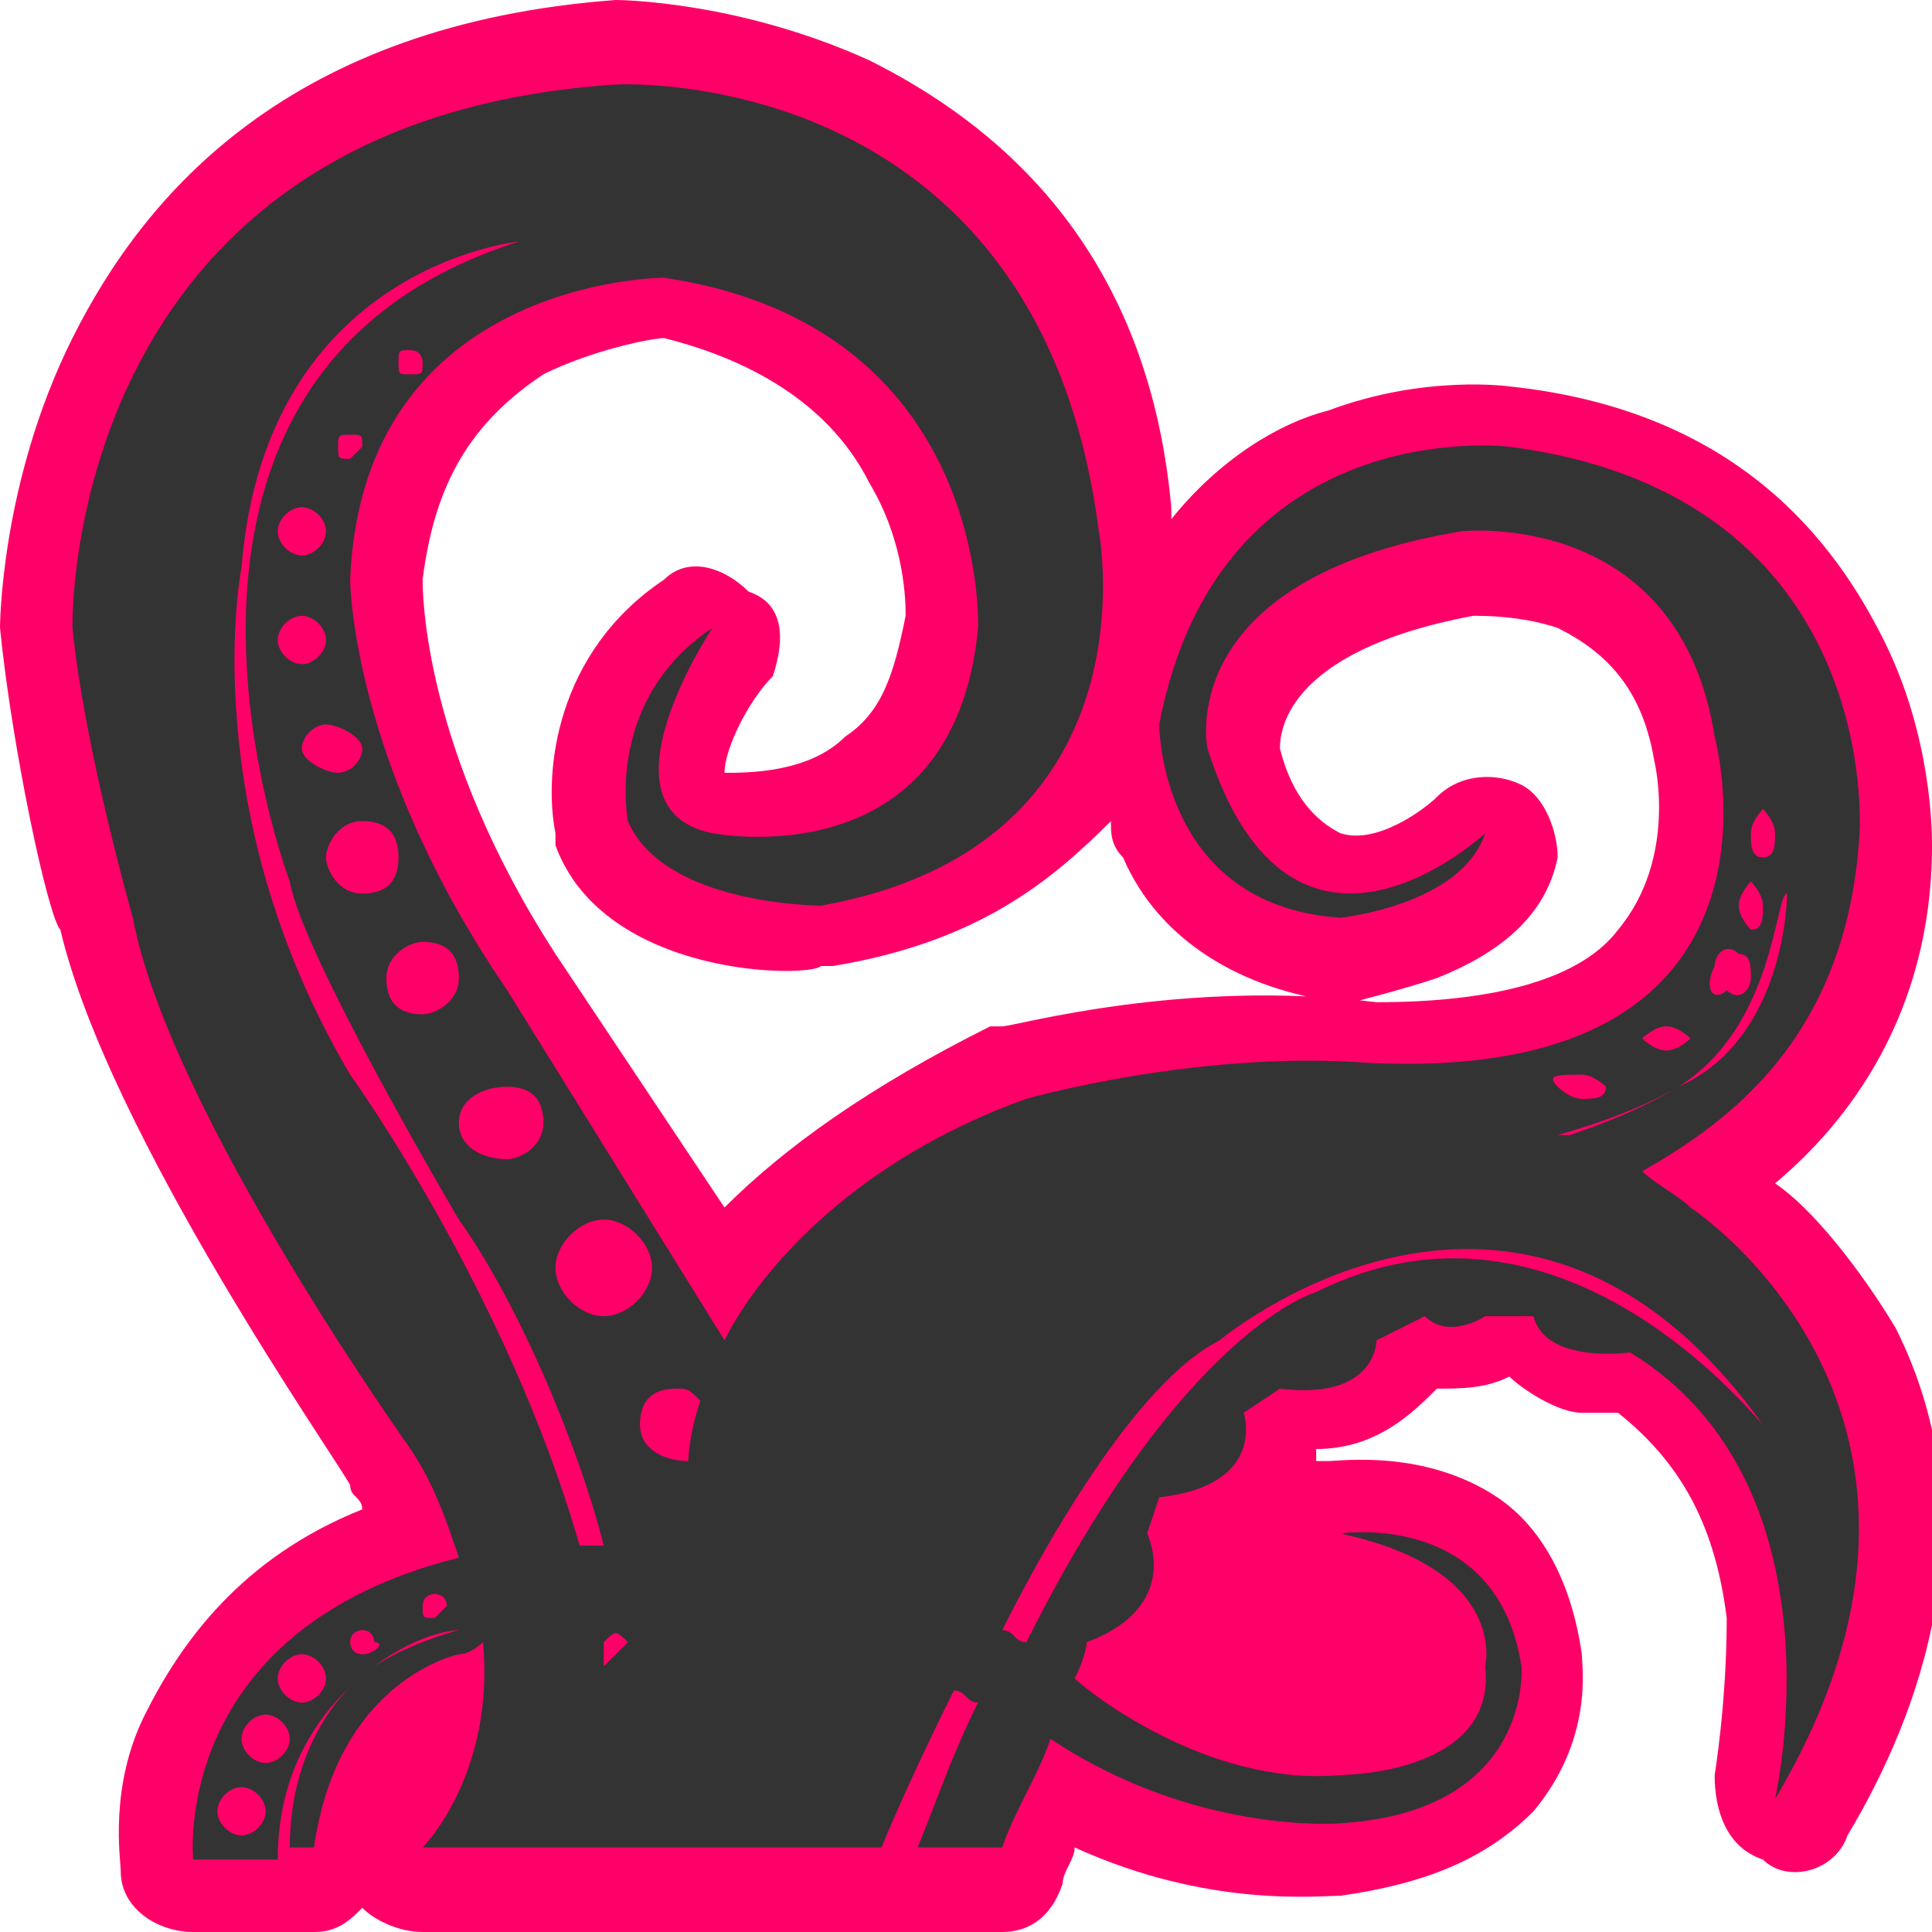 <?xml version="1.0" encoding="utf-8"?>
<!-- Generator: Adobe Illustrator 24.0.3, SVG Export Plug-In . SVG Version: 6.00 Build 0)  -->
<svg version="1.1" id="Capa_1" xmlns="http://www.w3.org/2000/svg" xmlns:xlink="http://www.w3.org/1999/xlink" x="0px" y="0px"
	 viewBox="0 0 16 16" style="enable-background:new 0 0 16 16;" xml:space="preserve">
<style type="text/css">
	.st0{fill:#FF0068;}
	.st1{fill:#333333;}
</style>
<g>
	<path class="st0" d="M8.3,16H7.6c0,0-0.1,0-0.1,0c0,0-0.1,0-0.1,0H3.5c-0.2,0-0.4-0.1-0.5-0.2C2.9,15.9,2.8,16,2.6,16H2.4
		c0,0,0,0,0,0c0,0,0,0,0,0H1.6c-0.3,0-0.6-0.2-0.6-0.5c0-0.1-0.1-0.7,0.2-1.3C1.5,13.6,2,12.9,3,12.5c0-0.1-0.1-0.1-0.1-0.2
		c-0.1-0.2-2-2.9-2.4-4.6C0.4,7.6,0.1,6.2,0,5.2c0,0,0,0,0,0c0,0,0-1.2,0.6-2.4C1.2,1.6,2.4,0.2,5.1,0c0,0,0,0,0,0c0,0,1,0,2.1,0.5
		C8.2,1,9.5,2,9.7,4.2c0,0,0,0.1,0,0.1c0.4-0.5,0.9-0.8,1.3-0.9c0.8-0.3,1.5-0.2,1.5-0.2c0,0,0,0,0,0c1.9,0.2,2.7,1.3,3.1,2.1
		C16,6.1,16,6.9,16,7c0,1.4-0.7,2.3-1.3,2.8c0.3,0.2,0.7,0.7,1,1.2c0.8,1.6,0.2,3.2-0.4,4.2c-0.1,0.3-0.5,0.4-0.7,0.2
		c-0.3-0.1-0.4-0.4-0.4-0.7c0,0,0.1-0.6,0.1-1.3c-0.1-0.8-0.4-1.3-0.9-1.7c-0.1,0-0.2,0-0.3,0c-0.2,0-0.5-0.2-0.6-0.3
		c-0.2,0.1-0.4,0.1-0.6,0.1c-0.2,0.2-0.5,0.5-1,0.5c0,0,0,0.1,0,0.1c0,0,0,0,0.1,0c0.1,0,0.8-0.1,1.4,0.3c0.3,0.2,0.6,0.6,0.7,1.3
		c0,0,0,0,0,0c0,0.1,0.1,0.7-0.4,1.3c-0.4,0.4-0.9,0.6-1.6,0.7c-0.2,0-1.1,0.1-2.2-0.4c0,0.1-0.1,0.2-0.1,0.3
		C8.7,15.9,8.5,16,8.3,16z M3.5,4.8c0,0.1,0,1.4,1.1,3.1c0,0,0,0,0,0L6,10C6.5,9.5,7.2,9,8.2,8.5c0,0,0,0,0.1,0
		c0.1,0,1.5-0.4,3.1-0.2c0,0,0,0,0,0c1,0,1.7-0.2,2-0.6c0.5-0.6,0.3-1.4,0.3-1.4c0,0,0,0,0,0c-0.1-0.6-0.4-0.9-0.8-1.1
		c-0.3-0.1-0.6-0.1-0.7-0.1c-1.6,0.3-1.6,1-1.6,1.1c0.1,0.4,0.3,0.6,0.5,0.7c0.3,0.1,0.7-0.2,0.8-0.3c0.2-0.2,0.5-0.2,0.7-0.1
		c0.2,0.1,0.3,0.4,0.3,0.6c-0.1,0.5-0.5,0.8-1,1c-0.3,0.1-0.7,0.2-0.7,0.2c0,0-0.1,0-0.1,0c-0.8-0.1-1.5-0.5-1.8-1.2
		C9.2,7,9.2,6.9,9.2,6.8C8.7,7.3,8.1,7.8,6.9,8c0,0-0.1,0-0.1,0C6.7,8.1,5,8.1,4.6,7c0,0,0-0.1,0-0.1C4.5,6.4,4.6,5.4,5.5,4.8
		c0.2-0.2,0.5-0.1,0.7,0.1C6.5,5,6.5,5.3,6.4,5.6C6.2,5.8,6,6.2,6,6.4c0.2,0,0.7,0,1-0.3c0.3-0.2,0.4-0.5,0.5-1c0-0.1,0-0.6-0.3-1.1
		C6.9,3.4,6.3,3,5.5,2.8c-0.1,0-0.6,0.1-1,0.3C3.9,3.5,3.6,4,3.5,4.8z"/>
	<path class="st1" d="M14,10c-0.1-0.1-0.3-0.2-0.4-0.3c0.7-0.4,1.7-1.1,1.8-2.8c0,0,0.2-2.8-2.9-3.2c0,0-2.4-0.3-2.9,2.3
		c0,0,0,1.5,1.5,1.6c0,0,1-0.1,1.2-0.7c0,0-1.6,1.5-2.3-0.7c0,0-0.3-1.4,2.1-1.8c0,0,1.8-0.2,2.1,1.7c0,0,0.8,2.9-2.9,2.7
		c0,0,0,0,0,0C9.9,8.7,8.5,9.1,8.5,9.1C7.1,9.6,6.3,10.5,6,11.1l0,0L4.2,8.2C2.9,6.3,2.9,4.8,2.9,4.8c0.1-2.5,2.6-2.5,2.6-2.5
		c2.7,0.4,2.6,2.9,2.6,2.9C7.9,7.3,5.9,6.9,5.9,6.9c-1-0.2,0-1.7,0-1.7C5,5.8,5.2,6.8,5.2,6.8c0.3,0.7,1.6,0.7,1.6,0.7
		c2.8-0.5,2.3-3.1,2.3-3.1c-0.5-3.9-4-3.7-4-3.7C0.5,1,0.6,5.2,0.6,5.2c0.1,1,0.5,2.4,0.5,2.4C1.4,9.2,3.4,12,3.4,12
		c0.2,0.3,0.3,0.6,0.4,0.9c0,0,0,0,0,0c-2.4,0.6-2.2,2.5-2.2,2.5h0.7c0,0,0,0,0,0c0-0.8,0.4-1.3,0.8-1.6c0.4-0.3,0.7-0.3,0.7-0.3
		c0,0,0,0,0,0c0,0,0,0,0,0c0,0-0.4,0.1-0.7,0.3c-0.3,0.2-0.7,0.7-0.7,1.5h0.2c0.2-1.4,1.2-1.6,1.2-1.6c0.1,0,0.2-0.1,0.2-0.1
		c0.1,1.1-0.5,1.7-0.5,1.7h3.8c0,0,0.2-0.5,0.6-1.3c0.1,0,0.1,0.1,0.2,0.1c-0.2,0.4-0.3,0.7-0.5,1.2h0.7c0.1-0.3,0.3-0.6,0.4-0.9
		c0,0,0,0,0,0c1.2,0.8,2.4,0.7,2.4,0.7c1.6-0.1,1.5-1.3,1.5-1.3c-0.2-1.3-1.5-1.1-1.5-1.1c1.4,0.3,1.2,1.1,1.2,1.1
		c0.1,0.9-1.2,0.9-1.2,0.9C10,14.8,9,14,8.9,13.9C9,13.7,9,13.6,9,13.6c0.8-0.3,0.5-0.9,0.5-0.9l0.1-0.3c0.9-0.1,0.7-0.7,0.7-0.7
		l0.3-0.2c0.8,0.1,0.8-0.4,0.8-0.4l0.4-0.2c0.2,0.2,0.5,0,0.5,0h0.4c0.1,0.4,0.8,0.3,0.8,0.3c1.8,1.1,1.2,3.7,1.2,3.7
		C16.6,11.7,14,10,14,10z M2,15.2c-0.1,0-0.2-0.1-0.2-0.2s0.1-0.2,0.2-0.2s0.2,0.1,0.2,0.2S2.1,15.2,2,15.2z M2.2,14.6
		c-0.1,0-0.2-0.1-0.2-0.2s0.1-0.2,0.2-0.2c0.1,0,0.2,0.1,0.2,0.2S2.3,14.6,2.2,14.6z M2.5,14.1c-0.1,0-0.2-0.1-0.2-0.2
		s0.1-0.2,0.2-0.2s0.2,0.1,0.2,0.2S2.6,14.1,2.5,14.1z M3,13.7c-0.1,0-0.1-0.1-0.1-0.1c0-0.1,0.1-0.1,0.1-0.1c0.1,0,0.1,0.1,0.1,0.1
		C3.2,13.6,3.1,13.7,3,13.7z M3.6,13.4c-0.1,0-0.1,0-0.1-0.1c0-0.1,0.1-0.1,0.1-0.1s0.1,0,0.1,0.1C3.7,13.3,3.6,13.4,3.6,13.4z
		 M4.2,9c0.2,0,0.3,0.1,0.3,0.3c0,0.2-0.2,0.3-0.3,0.3C4,9.6,3.8,9.5,3.8,9.3C3.8,9.1,4,9,4.2,9z M3.8,8.1c0,0.2-0.2,0.3-0.3,0.3
		c-0.2,0-0.3-0.1-0.3-0.3c0-0.2,0.2-0.3,0.3-0.3C3.7,7.8,3.8,7.9,3.8,8.1z M3.3,7.1c0,0.2-0.1,0.3-0.3,0.3S2.7,7.2,2.7,7.1
		S2.8,6.8,3,6.8S3.3,6.9,3.3,7.1z M3,6.2c0,0.1-0.1,0.2-0.2,0.2S2.5,6.3,2.5,6.2C2.5,6.1,2.6,6,2.7,6S3,6.1,3,6.2z M2.5,5.1
		c0.1,0,0.2,0.1,0.2,0.2c0,0.1-0.1,0.2-0.2,0.2c-0.1,0-0.2-0.1-0.2-0.2C2.3,5.2,2.4,5.1,2.5,5.1z M2.3,4.4c0-0.1,0.1-0.2,0.2-0.2
		s0.2,0.1,0.2,0.2c0,0.1-0.1,0.2-0.2,0.2S2.3,4.5,2.3,4.4z M2.9,3.8c-0.1,0-0.1,0-0.1-0.1c0-0.1,0-0.1,0.1-0.1c0.1,0,0.1,0,0.1,0.1
		C3,3.7,2.9,3.8,2.9,3.8z M3.4,3.1c-0.1,0-0.1,0-0.1-0.1c0-0.1,0-0.1,0.1-0.1S3.5,3,3.5,3C3.5,3.1,3.5,3.1,3.4,3.1z M2.9,8.9
		C1.6,6.7,2,4.7,2,4.7C2.2,2.2,4.3,2,4.3,2C0.8,3.1,2.4,7.3,2.4,7.3c0.1,0.6,1.4,2.8,1.4,2.8C4.3,10.8,4.8,12,5,12.8
		c-0.1,0-0.1,0-0.2,0C4.2,10.7,2.9,8.9,2.9,8.9z M5.2,13.6L5,13.8c0-0.1,0-0.1,0-0.2C5.1,13.5,5.1,13.5,5.2,13.6
		C5.2,13.6,5.2,13.6,5.2,13.6z M5,10.9c-0.2,0-0.4-0.2-0.4-0.4c0-0.2,0.2-0.4,0.4-0.4c0.2,0,0.4,0.2,0.4,0.4
		C5.4,10.7,5.2,10.9,5,10.9z M5.7,12.1C5.7,12.2,5.7,12.2,5.7,12.1C5.6,12.2,5.6,12.2,5.7,12.1c-0.2,0-0.4-0.1-0.4-0.3
		s0.1-0.3,0.3-0.3c0.1,0,0.1,0,0.2,0.1C5.7,11.9,5.7,12.1,5.7,12.1z M14.8,7.4c0,0,0,1.2-0.9,1.6c0,0-0.3,0.2-0.9,0.4
		c0,0-0.1,0-0.1,0c0.7-0.2,1-0.4,1-0.4l0,0C14.7,8.5,14.7,7.4,14.8,7.4L14.8,7.4z M14.6,6.7c0,0,0.1,0.1,0.1,0.2s0,0.2-0.1,0.2
		s-0.1-0.1-0.1-0.2S14.6,6.7,14.6,6.7z M14.5,7.3c0,0,0.1,0.1,0.1,0.2s0,0.2-0.1,0.2c0,0-0.1-0.1-0.1-0.2S14.5,7.3,14.5,7.3z
		 M14.2,8c0-0.1,0.1-0.2,0.2-0.1c0.1,0,0.1,0.1,0.1,0.2c0,0.1-0.1,0.2-0.2,0.1C14.2,8.3,14.1,8.2,14.2,8z M13.8,8.5
		c0.1,0,0.2,0.1,0.2,0.1s-0.1,0.1-0.2,0.1c-0.1,0-0.2-0.1-0.2-0.1S13.7,8.5,13.8,8.5z M13.1,8.9c0.1,0,0.2,0.1,0.2,0.1
		c0,0.1-0.1,0.1-0.2,0.1c-0.1,0-0.2-0.1-0.2-0.1C12.8,8.9,12.9,8.9,13.1,8.9z M12.5,9.1c-0.1,0-0.2-0.1-0.3-0.1
		C12.3,9.1,12.5,9.1,12.5,9.1z M10.9,10.7c0,0-1.1,0.3-2.4,2.9c-0.1,0-0.1-0.1-0.2-0.1c0.5-1,1.2-2.1,1.8-2.4c0,0,2.5-2.1,4.5,0.7
		C14.5,11.7,12.9,9.7,10.9,10.7z"/>
</g>
</svg>
